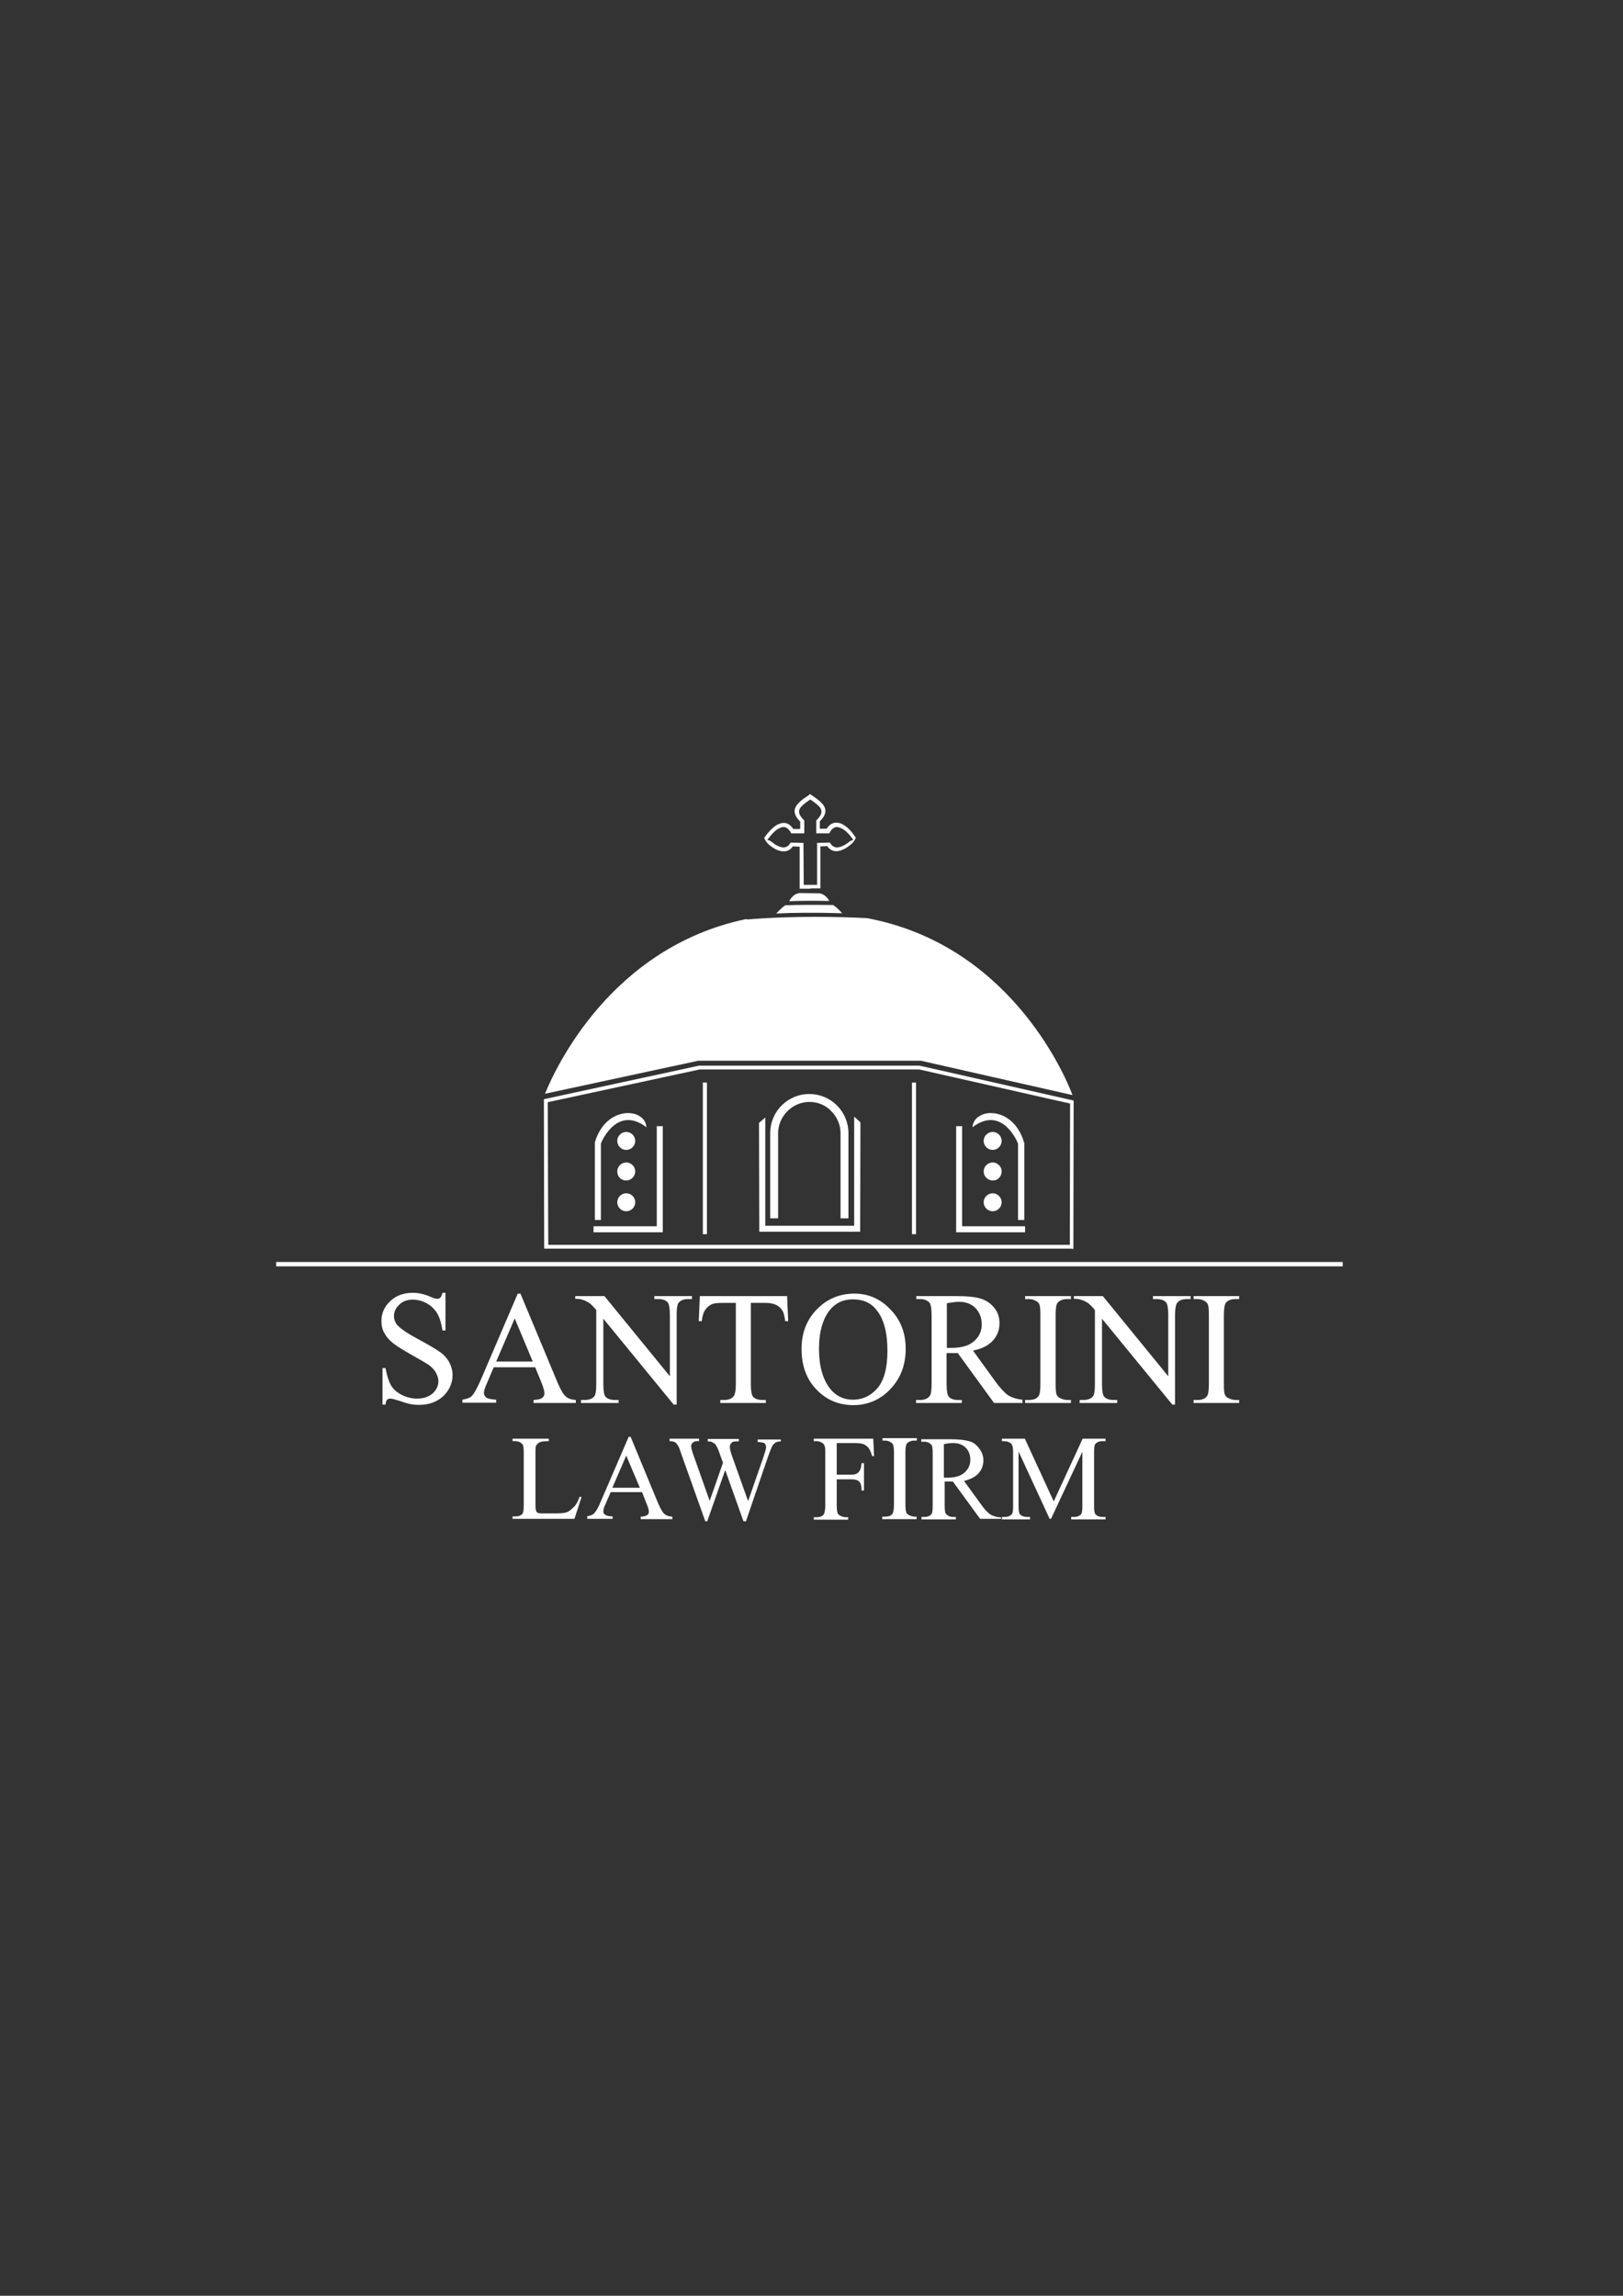 <svg enable-background="new 0 0 595.3 841.9" viewBox="0 0 595.3 841.9" xmlns="http://www.w3.org/2000/svg"><rect x="0" y="0" width="595.3" height="841.9" fill="#333333" stroke="none"/><g fill="#fff"><path clip-rule="evenodd" d="m199.9 401.1c3.7-9.1 24.1-53.8 74-64.1v.2c.1 0 18.4-1.8 44.1-.5 51.3 9.6 71.9 55.7 75.4 64.9l-55.6-12.6h-.4-81-.3zm84.8-66.1c.7-.7 2.1-2.2 3.3-3 4.9-.2 10.8-.2 17.6-.1 1.2.8 2.6 2.2 3.3 3-9.8-.3-18.2-.2-24.2.1zm4.8-4.5c.5-1.1 1.7-2.7 3.7-3l7.3.1c1.9.2 3.1 1.8 3.7 2.8-5.6-.1-10.5-.1-14.7.1z" fill-rule="evenodd"/><path d="m297.3 325.9h-4v-15.4l-2.5-.1c-1.4 2-3.4 2.1-5.2 1.5-.7-.2-1.4-.6-2-1s-1.2-.8-1.6-1.2c-1.2-1-1.7-2.4-1.7-2.4 1.1-1.7 2.8-3.6 4.5-4.7.7-.4 1.5-.7 2.3-.8s1.6.1 2.4.6c.5.4 1 .9 1.5 1.6h2.5v-2.7c-2.9-2.9-2.4-5-.5-6.9.9-1 2.2-1.8 3.5-2.7l.1-.1.5-.4.6.4c1.3.9 2.6 1.8 3.5 2.7 1.9 1.9 2.4 4-.5 6.9v2.7h2.5c.5-.7 1-1.3 1.5-1.6.8-.5 1.6-.7 2.4-.6s1.6.3 2.3.8c1.8 1 3.4 3 4.5 4.7 0 .1-.5 1.4-1.7 2.4-.5.4-1 .8-1.6 1.2-.6.4-1.3.7-2 1-1.9.7-3.8.5-5.2-1.5l-2.5.1v15.4h-3.6zm-2.5-1.4h4.9v-15.4l4.7-.1.2.3c1 1.6 2.4 1.7 3.8 1.2.6-.2 1.2-.5 1.7-.8.6-.4 1.1-.7 1.5-1.1.7-.5 1.4-.5 1.4-.5-1-1.6-2.5-3.3-4.1-4.2-.6-.3-1.1-.5-1.7-.6-.5-.1-1 .1-1.5.4s-.9.8-1.3 1.5l-.2.4h-4.8v-4.7l.2-.2c2.3-2.3 2-3.8.7-5.1-.8-.8-1.9-1.6-3.1-2.4-1.2.8-2.3 1.6-3.1 2.4-1.3 1.3-1.6 2.8.7 5.1l.2.2v4.7h-4.8l-.2-.4c-.4-.7-.9-1.2-1.3-1.5-.5-.3-1-.5-1.5-.4-.5 0-1.1.3-1.7.6-1.6.9-3 2.7-4.1 4.2 0 0 .8-.1 1.4.5.5.3 1 .7 1.5 1.1.5.3 1.1.6 1.7.8 1.4.5 2.8.4 3.8-1.2l.2-.3 4.7.1z"/><path d="m101.3 462.8h391.2v1.6h-391.2z"/><path d="m201.1 456.5h191.3l.1-51.8-55.3-12.5h-80.6l-55.7 12zm192 1.4h-193.5l-.1-54.8 56.9-12.3h.1 80.7.1l56.5 12.8c0 18.1-.1 36.3-.1 54.4h-.6z"/><path d="m259.3 397v55.6h-1.5v-55.6z"/><path d="m336 397v55.6h-1.5v-55.6z"/><path d="m280.7 409.8v39.7h32.6v-40l2.3 2.1-.1 40.1h-37l-.1-39.9z"/><path d="m296.9 404.1c-3.1 0-6 1.3-8.1 3.4s-3.4 5-3.4 8.1v31.2h-2.9v-31.2c0-4 1.6-7.6 4.2-10.2s6.2-4.2 10.1-4.2c4 0 7.6 1.6 10.2 4.2s4.2 6.2 4.2 10.2v31.2h-2.9v-31.2c0-3.2-1.3-6-3.4-8.1-1.9-2.1-4.8-3.4-8-3.4z"/><path d="m352.9 413v36.7h23.1v2.2h-25.3v-38.9z"/><path d="m373.4 447.4v-28c-.5-1.5-6.3-14-16.7-6 .4-7.2 14.8-8.3 18.9 5.5l.1.3v28.2z"/><g clip-rule="evenodd" fill-rule="evenodd"><path d="m367.4 418.4c0-1.8-1.5-3.3-3.3-3.3s-3.3 1.5-3.3 3.3 1.5 3.3 3.3 3.3 3.3-1.5 3.3-3.3z"/><path d="m367.4 429.6c0-1.8-1.5-3.3-3.3-3.3s-3.3 1.5-3.3 3.3 1.5 3.3 3.3 3.3c1.8.1 3.3-1.4 3.3-3.3z"/><path d="m367.4 440.9c0-1.8-1.5-3.3-3.3-3.3s-3.3 1.5-3.3 3.3 1.5 3.3 3.3 3.3 3.3-1.5 3.3-3.3z"/></g><path d="m240.9 413v36.7h-23.2v2.2h25.4v-38.9z"/><path d="m220.4 447.4v-28c.5-1.5 6.3-14 16.7-6-.4-7.2-14.8-8.3-18.9 5.5v.3 28.2z"/><path clip-rule="evenodd" d="m226.4 418.4c0-1.8 1.5-3.3 3.3-3.3s3.3 1.5 3.3 3.3-1.5 3.3-3.3 3.3-3.3-1.5-3.3-3.3z" fill-rule="evenodd"/><path clip-rule="evenodd" d="m226.4 429.6c0-1.8 1.5-3.3 3.3-3.3s3.3 1.5 3.3 3.3-1.5 3.3-3.3 3.3c-1.8.1-3.3-1.4-3.3-3.3z" fill-rule="evenodd"/><path clip-rule="evenodd" d="m226.4 440.9c0-1.8 1.5-3.3 3.3-3.3s3.3 1.5 3.3 3.3-1.5 3.3-3.3 3.3-3.3-1.5-3.3-3.3z" fill-rule="evenodd"/><path d="m212.6 548.9.7.1-2.6 8h-22.7v-.9h1.1c1.3 0 2.1-.4 2.6-1.1.3-.4.4-1.6.4-3.1v-19c0-1.9-.1-3-.6-3.4-.6-.6-1.4-1-2.6-1h-.9v-.9h13.3v.9c-1.6 0-2.7.1-3.3.4s-1 .7-1.3 1.1-.3 1.6-.3 3.3v18.5c0 1.1.1 2 .3 2.4.1.3.4.6.9.7.4.1 1.4.1 3.4.1h2.1c2.3 0 3.9-.1 4.7-.4.9-.3 1.7-1 2.4-1.7 1-.8 1.7-2.1 2.4-4zm22.9-1.7h-11.5l-2 4.6c-.6 1.1-.7 2-.7 2.6 0 .4.3.9.7 1.1.4.3 1.3.6 2.7.6v.9h-9.3v-1c1.3-.1 2-.6 2.4-.9.7-.7 1.6-2.1 2.4-4.1l10.4-24.1h.7l10.1 24.4c.9 2 1.6 3.3 2.3 3.9s1.6.9 2.9 1v.9h-11.6v-.9c1.1 0 2-.3 2.4-.6s.6-.7.6-1.3-.3-1.6-.9-3zm-.8-1.6-5-11.8-5.1 11.8zm51.7-17.9v.9c-.7 0-1.4.1-1.9.4-.4.3-1 .7-1.4 1.6-.3.6-.7 1.7-1.4 3.6l-8.1 23.7h-.9l-6.7-18.8-6.6 18.8h-.7l-8.7-24.4c-.6-1.9-1-2.9-1.3-3.3-.3-.6-.7-1-1.1-1.3-.6-.3-1.1-.4-2-.4v-.9h10.8v.9h-.6c-.7 0-1.3.1-1.7.6-.4.3-.6.7-.6 1.3s.3 1.7 1 3.6l5.8 16.4 4.9-14-.9-2.4-.7-2c-.3-.7-.6-1.4-1-2-.1-.3-.4-.6-.7-.7-.4-.3-.7-.4-1-.6-.3 0-.7-.1-1.3-.1v-.9h11.4v.9h-1c-.9 0-1.4.1-1.7.6-.4.3-.6.9-.6 1.4 0 .7.3 2.1 1 3.9l5.7 16 5.6-16.1c.6-1.9 1-3 1-3.7 0-.3-.1-.7-.3-1-.1-.3-.4-.6-.7-.6-.6-.1-1.3-.3-2.1-.3v-.9h8.5zm20.5 1.5v11.6h5.3c1.3 0 2.1-.3 2.7-.9s1-1.6 1.1-3.3h.9v10h-.9c0-1.1-.1-2-.4-2.6s-.7-1-1.1-1.1c-.6-.3-1.3-.4-2.3-.4h-5.3v9.3c0 1.4.1 2.4.3 3 .1.4.4.7.9 1 .6.3 1.3.6 2 .6h1v.9h-12.6v-.9h1c1.1 0 2.1-.3 2.6-1 .3-.4.6-1.6.6-3.3v-19c0-1.6 0-2.4-.3-3-.1-.4-.4-.7-.9-1-.6-.4-1.3-.6-2-.6h-1v-.9h21.8l.3 6.4h-.7c-.4-1.4-.9-2.4-1.3-3-.6-.6-1.1-1.1-1.9-1.4s-1.9-.4-3.4-.4zm29.3 27v.9h-12.6v-.9h1c1.3 0 2.1-.3 2.7-1 .3-.4.6-1.6.6-3.3v-19c0-1.6-.1-2.4-.3-3-.1-.4-.4-.7-.9-1-.6-.4-1.3-.6-2-.6h-1v-.9h12.6v.9h-1c-1.1 0-2 .4-2.6 1-.4.4-.6 1.6-.6 3.3v19c0 1.4.1 2.4.3 3 .1.4.4.7 1 1s1.3.6 2 .6zm31.1.8h-7.8l-10-13.7c-.7 0-1.3 0-1.7 0-.1 0-.4 0-.6 0-.1 0-.4 0-.7 0v8.6c0 1.9.1 3 .6 3.4.6.6 1.4 1 2.4 1h1.1v.9h-12.6v-.9h1c1.3 0 2.1-.4 2.7-1.1.3-.4.4-1.6.4-3.1v-19c0-1.9-.1-3-.6-3.4-.6-.6-1.4-1-2.6-1h-1v-.9h10.7c3.1 0 5.4.3 6.8.7 1.6.4 2.7 1.3 3.7 2.6s1.6 2.7 1.6 4.4c0 1.9-.6 3.4-1.7 4.7s-3 2.3-5.4 2.9l6.1 8.4c1.4 2 2.6 3.3 3.6 3.9s2.3 1 3.9 1.1v.5zm-20.9-15.1h.7.4c2.7 0 4.9-.6 6.3-1.9s2.1-2.7 2.1-4.7c0-1.9-.6-3.3-1.7-4.4s-2.6-1.7-4.6-1.7c-.9 0-2 .1-3.4.4v12.3zm38.6 15.1-11.4-24.7v19.7c0 1.9.1 3 .6 3.4.6.6 1.4.9 2.6.9h1v.9h-10.3v-.9h1c1.3 0 2.1-.4 2.7-1.1.3-.4.4-1.6.4-3.1v-19.3c0-1.3-.1-2.3-.4-2.9-.1-.4-.6-.7-1.1-1s-1.4-.4-2.6-.4v-.9h8.4l10.6 23 10.6-23h8.4v.9h-1.1c-1.3 0-2.1.4-2.7 1.1-.3.4-.4 1.6-.4 3.1v19.3c0 1.9.1 3 .6 3.4.6.6 1.4.9 2.6.9h1v.9h-12.6v-.9h1c1.3 0 2.1-.4 2.7-1.1.3-.4.4-1.6.4-3.1v-19.7l-11.5 24.6z"/><path d="m163.4 474.4v13.5h-1.1c-.4-2.6-1-4.6-1.9-6.2-.9-1.5-2.2-2.8-3.8-3.7s-3.4-1.4-5.2-1.4c-2 0-3.7.6-4.9 1.8-1.3 1.2-2 2.6-2 4.2 0 1.2.4 2.3 1.2 3.3 1.2 1.4 4.1 3.3 8.6 5.7 3.7 2 6.1 3.5 7.5 4.5 1.3 1 2.4 2.3 3.1 3.7s1.1 2.9 1.1 4.5c0 2.9-1.2 5.5-3.4 7.7-2.3 2.1-5.3 3.2-8.9 3.2-1.1 0-2.2-.1-3.2-.3-.6-.1-1.8-.4-3.7-1.1-1.9-.6-3.1-.9-3.6-.9s-.9.1-1.2.4-.5.9-.6 1.8h-1.1v-13.4h1.1c.5 2.8 1.2 4.9 2 6.3s2.1 2.6 3.9 3.5c1.7.9 3.7 1.4 5.7 1.4 2.4 0 4.3-.7 5.7-1.9 1.4-1.3 2.1-2.8 2.1-4.5 0-.9-.3-1.9-.8-2.9s-1.3-1.9-2.4-2.8c-.8-.6-2.8-1.8-6.2-3.7-3.3-1.9-5.7-3.3-7.2-4.5s-2.5-2.4-3.2-3.7c-.8-1.3-1.1-2.9-1.1-4.5 0-2.8 1.1-5.3 3.3-7.3 2.1-2 4.9-3 8.2-3 2.1 0 4.3.5 6.6 1.5 1.1.5 1.8.7 2.3.7s.9-.1 1.2-.4.5-.9.8-1.8h1.1zm32.9 27h-15.2l-2.6 6.1c-.7 1.5-1 2.6-1 3.4 0 .6.3 1.1.8 1.6.6.4 1.8.7 3.7.8v1.1h-12.4v-1.1c1.6-.3 2.7-.7 3.2-1.1 1-.9 2-2.8 3.3-5.6l13.8-32.2h1l13.6 32.6c1.1 2.6 2.1 4.3 3 5.1s2.1 1.2 3.7 1.3v1.1h-15.5v-1.1c1.6-.1 2.6-.3 3.2-.8s.8-1 .8-1.6c0-.8-.4-2.2-1.1-4zm-.9-2.1-6.6-15.8-6.8 15.8zm15.7-24h10.6l24 29.4v-22.6c0-2.4-.3-3.9-.8-4.5-.7-.8-1.9-1.2-3.4-1.2h-1.5v-1.1h13.8v1.1h-1.4c-1.7 0-2.9.5-3.6 1.5-.4.6-.6 2-.6 4.2v33h-1.1l-25.8-31.5v24.1c0 2.4.3 3.9.8 4.5.7.8 1.9 1.2 3.4 1.2h1.4v1.1h-13.8v-1.1h1.4c1.7 0 2.9-.5 3.6-1.5.4-.6.6-2 .6-4.2v-27.3c-1.1-1.3-2-2.2-2.6-2.6s-1.4-.8-2.6-1.2c-.5-.2-1.4-.3-2.5-.3v-1zm77.6 0 .4 9.2h-1.1c-.2-1.6-.5-2.8-.8-3.5-.6-1.1-1.4-1.9-2.4-2.4s-2.3-.8-3.9-.8h-5.5v29.9c0 2.4.3 3.9.8 4.5.7.8 1.9 1.2 3.4 1.2h1.3v1.1h-16.7v-1.1h1.4c1.7 0 2.9-.5 3.6-1.5.4-.6.7-2 .7-4.2v-29.9h-4.7c-1.8 0-3.1.1-3.9.4-1 .4-1.9 1.1-2.6 2.1s-1.1 2.4-1.3 4.2h-1.1l.4-9.2zm24.7-.9c5.1 0 9.5 1.9 13.2 5.8 3.7 3.8 5.6 8.6 5.6 14.4 0 6-1.9 10.9-5.6 14.8s-8.3 5.9-13.6 5.9-9.9-1.9-13.5-5.7c-3.7-3.8-5.5-8.8-5.5-14.9 0-6.2 2.1-11.3 6.3-15.2 3.6-3.4 8-5.1 13.1-5.1zm-.6 2.1c-3.5 0-6.3 1.3-8.4 3.9-2.6 3.2-4 8-4 14.2 0 6.4 1.4 11.3 4.1 14.7 2.1 2.6 4.9 4 8.3 4 3.7 0 6.7-1.5 9.1-4.3 2.4-2.9 3.6-7.4 3.6-13.6 0-6.7-1.3-11.7-4-15-2-2.6-4.9-3.9-8.7-3.9zm62.3 38h-10.5l-13.3-18.3c-1 0-1.7 0-2.4 0-.2 0-.5 0-.8 0s-.6 0-.9 0v11.4c0 2.4.3 4 .8 4.6.7.8 1.8 1.2 3.3 1.2h1.5v1.1h-16.8v-1.1h1.5c1.6 0 2.9-.5 3.6-1.6.4-.6.6-2 .6-4.2v-25.3c0-2.5-.3-4-.8-4.6-.8-.8-1.9-1.3-3.3-1.3h-1.5v-1.1h14.3c4.2 0 7.3.3 9.2.9 2 .6 3.7 1.7 5 3.3 1.4 1.6 2 3.6 2 5.8 0 2.4-.8 4.5-2.4 6.3s-4 3-7.3 3.7l8.1 11.2c1.9 2.6 3.5 4.3 4.8 5.2 1.3.8 3.1 1.4 5.2 1.6zm-27.8-20.2h.9.7c3.7 0 6.5-.8 8.3-2.4 1.9-1.6 2.9-3.7 2.9-6.2 0-2.4-.8-4.4-2.3-6-1.5-1.5-3.5-2.3-6-2.3-1.1 0-2.6.2-4.5.5zm45.5 19.1v1.1h-16.8v-1.1h1.4c1.6 0 2.8-.4 3.5-1.4.5-.6.7-2.1.7-4.5v-25.3c0-2-.1-3.3-.4-3.9-.2-.5-.6-.9-1.2-1.2-.8-.5-1.7-.7-2.7-.7h-1.3v-1.1h16.8v1.1h-1.4c-1.6 0-2.8.5-3.5 1.4-.5.6-.7 2.1-.7 4.5v25.3c0 2 .1 3.3.4 3.9.2.5.6.9 1.2 1.2.8.4 1.7.7 2.6.7zm1.2-38.1h10.5l24 29.4v-22.6c0-2.4-.3-3.9-.8-4.5-.7-.8-1.9-1.2-3.4-1.2h-1.4v-1.1h13.8v1.1h-1.4c-1.7 0-2.9.5-3.6 1.5-.4.6-.7 2-.7 4.2v33h-1l-25.8-31.5v24.1c0 2.4.3 3.9.8 4.5.7.8 1.9 1.2 3.4 1.2h1.4v1.1h-13.8v-1.1h1.4c1.7 0 2.9-.5 3.6-1.5.4-.6.6-2 .6-4.2v-27.3c-1.1-1.3-2-2.2-2.6-2.6s-1.4-.8-2.6-1.2c-.6-.2-1.4-.3-2.5-.3v-1zm60.5 38.1v1.1h-16.7v-1.1h1.4c1.6 0 2.8-.4 3.5-1.4.5-.6.7-2.1.7-4.5v-25.3c0-2-.1-3.3-.4-3.9-.2-.5-.6-.9-1.2-1.2-.8-.5-1.7-.7-2.6-.7h-1.4v-1.1h16.7v1.1h-1.4c-1.6 0-2.8.5-3.5 1.4-.4.6-.7 2.1-.7 4.5v25.3c0 2 .1 3.3.4 3.9.2.5.6.9 1.2 1.2.8.4 1.7.7 2.6.7z"/></g></svg>